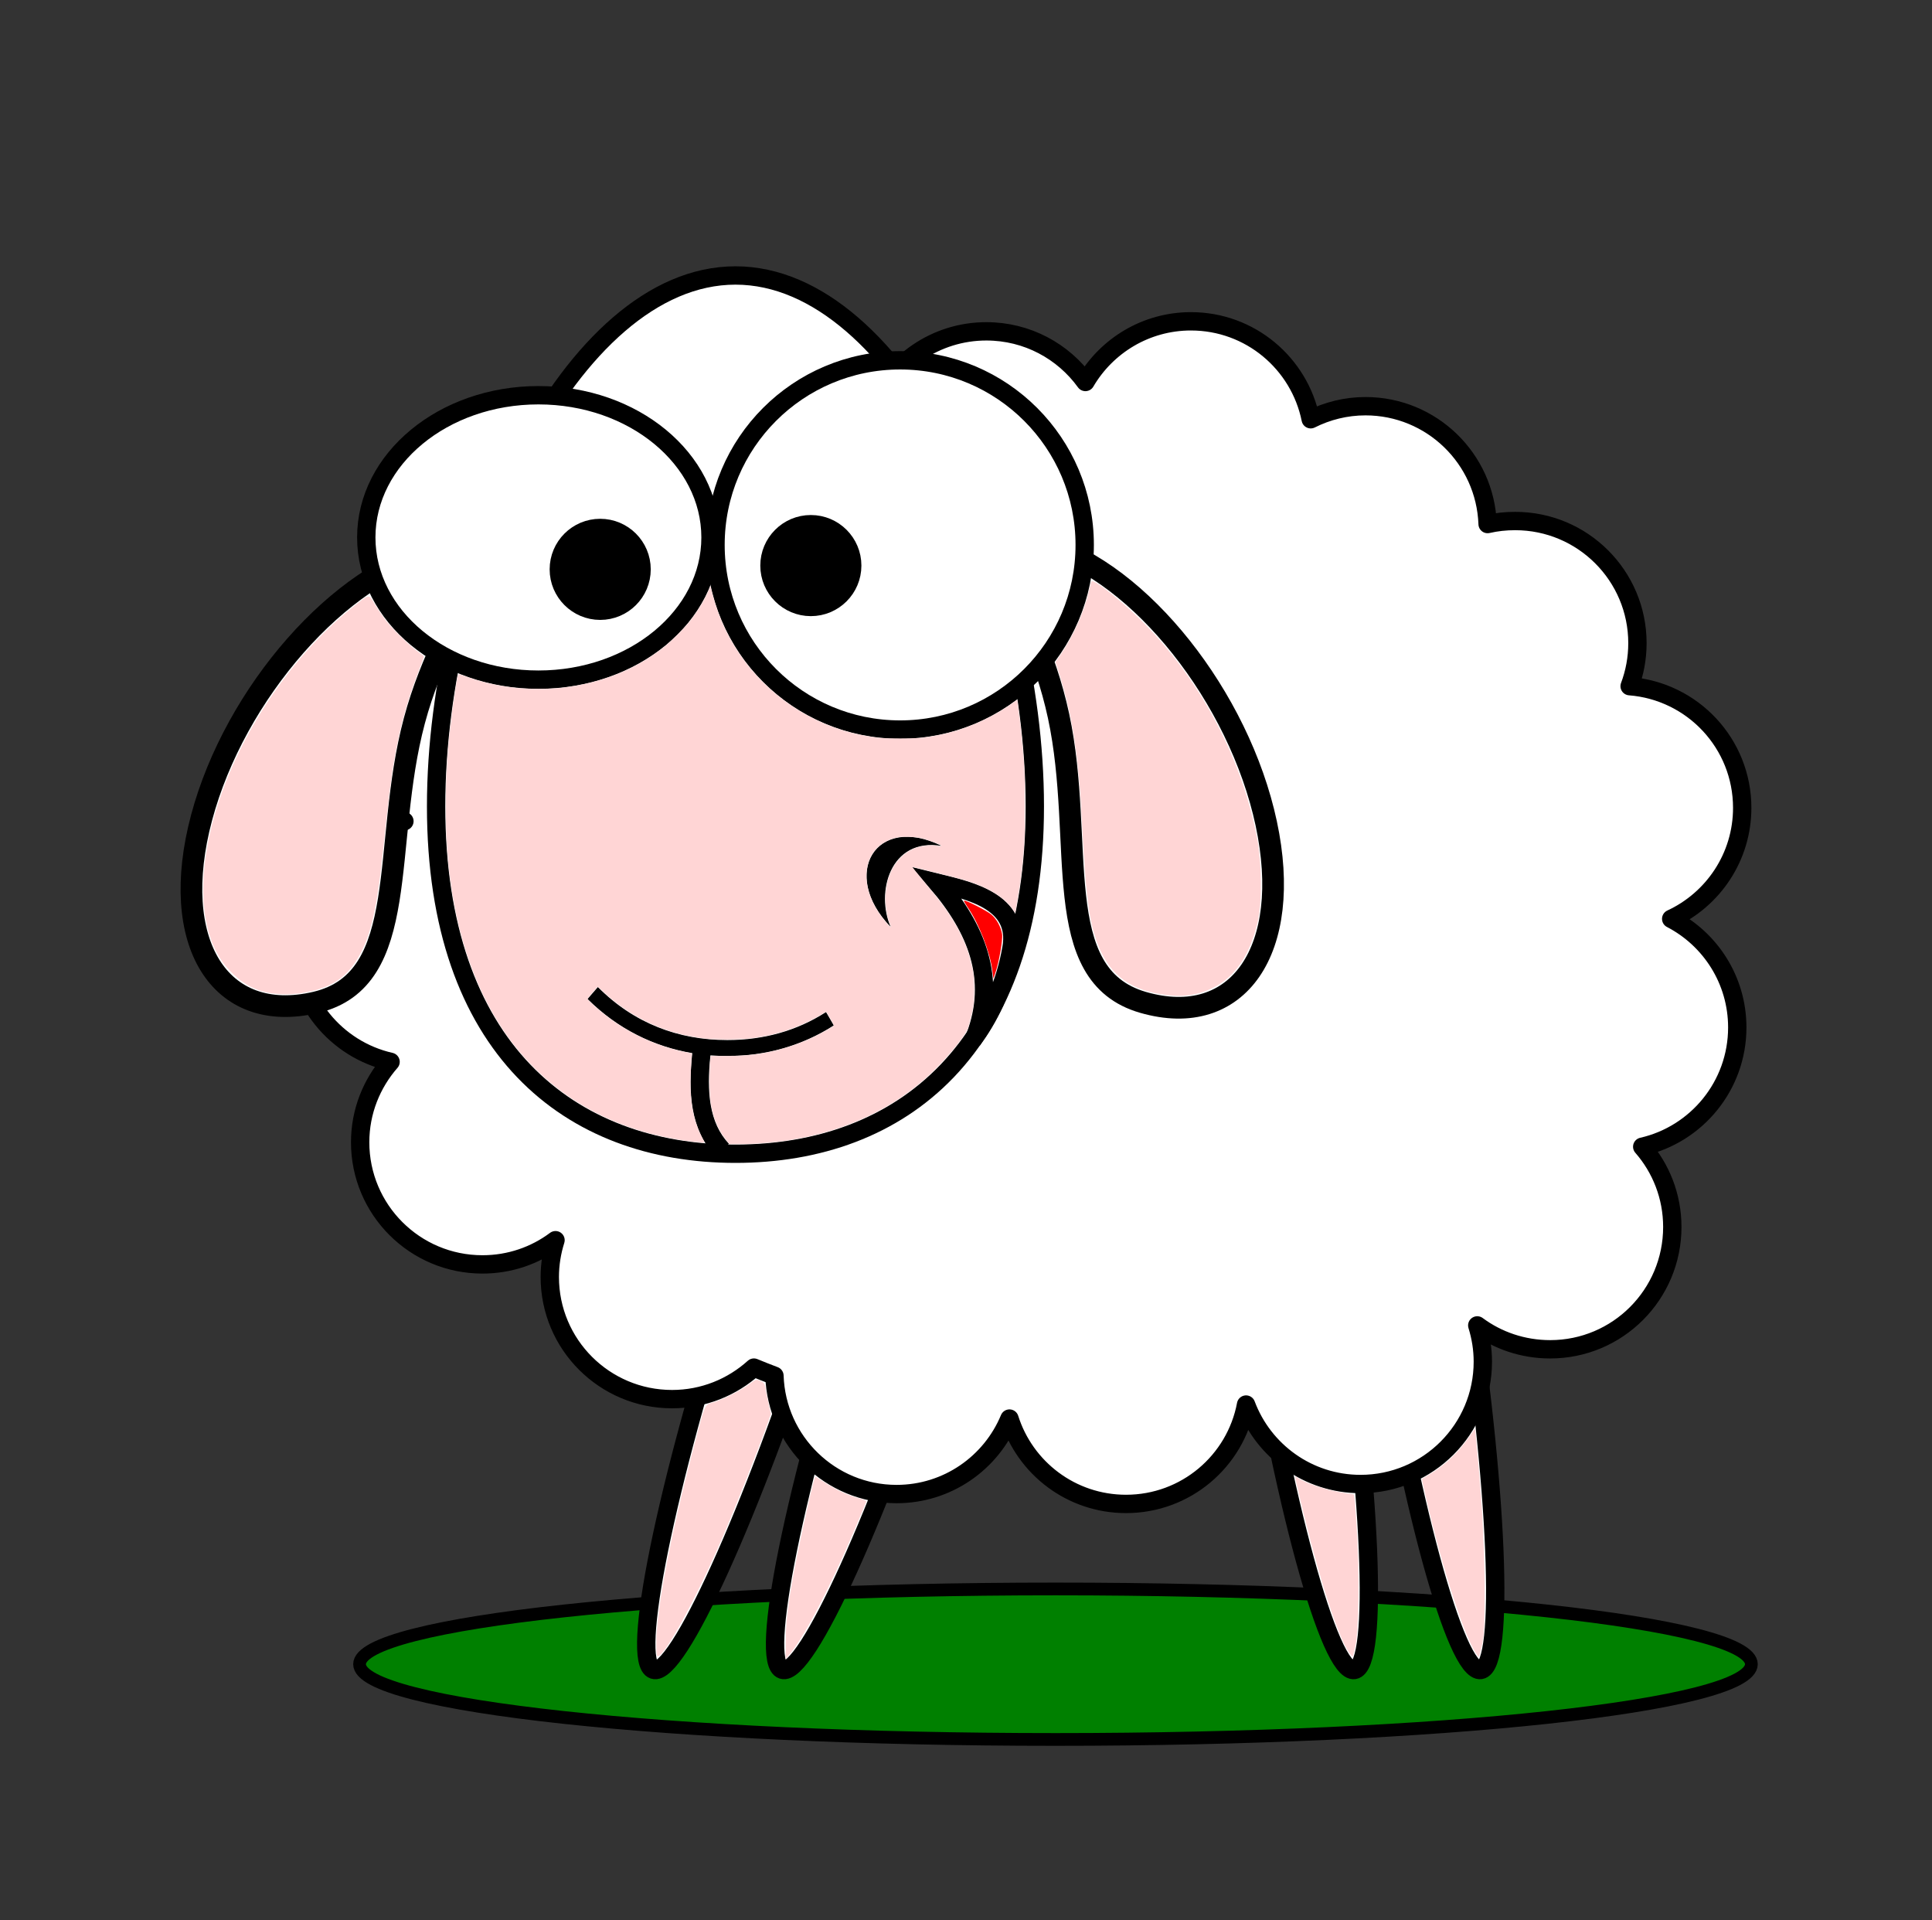 <?xml version="1.0" encoding="UTF-8" standalone="no"?>
<svg
   xmlns:dc="http://purl.org/dc/elements/1.1/"
   xmlns:cc="http://creativecommons.org/ns#"
   xmlns:rdf="http://www.w3.org/1999/02/22-rdf-syntax-ns#"
   xmlns:svg="http://www.w3.org/2000/svg"
   xmlns="http://www.w3.org/2000/svg"
   xmlns:sodipodi="http://sodipodi.sourceforge.net/DTD/sodipodi-0.dtd"
   xmlns:inkscape="http://www.inkscape.org/namespaces/inkscape"
   viewBox="0 0 379.184 376.763"
   id="svg2"
   version="1.1"
   inkscape:version="0.48.5 r10040"
   width="100%"
   height="100%"
   sodipodi:docname="pecora.svg">
  <rect x="0" y="0" width="379.184" height="376.763" fill="#333333" stroke="none"/>
  <defs
     id="defs42" />
  <sodipodi:namedview
     pagecolor="#ffffff"
     bordercolor="#666666"
     borderopacity="1"
     objecttolerance="10"
     gridtolerance="10"
     guidetolerance="10"
     inkscape:pageopacity="0"
     inkscape:pageshadow="2"
     inkscape:window-width="1920"
     inkscape:window-height="1016"
     id="namedview40"
     showgrid="false"
     inkscape:zoom="1.8311037"
     inkscape:cx="268.95452"
     inkscape:cy="198.53094"
     inkscape:window-x="0"
     inkscape:window-y="27"
     inkscape:window-maximized="1"
     inkscape:current-layer="svg2" />
  <path
     inkscape:connector-curvature="0"
     id="path6"
     d="m 343.736,326.564 c 0,8.155 -61.151,14.766 -136.584,14.766 -75.433,0 -136.584,-6.611 -136.584,-14.766 0,-8.155 61.151,-14.766 136.584,-14.766 75.433,0 136.584,6.611 136.584,14.766 z"
     style="stroke:#000000;stroke-opacity:1;fill:#008000;fill-opacity:1;stroke-width:2.5;stroke-miterlimit:4;stroke-dasharray:none" />
  <path
     style="fill:#ffffff;stroke:#000000;stroke-width:3.6;stroke-linecap:round;stroke-linejoin:round"
     inkscape:connector-curvature="0"
     id="path8"
     d="m 160.835,255.954 c -13.332,41.113 -27.914,73.218 -32.568,71.709 -4.654,-1.509 2.381,-36.062 15.713,-77.175 13.332,-41.113 27.914,-73.218 32.568,-71.709 4.654,1.509 -2.381,36.062 -15.713,77.175 z" />
  <path
     style="fill:#ffffff;stroke:#000000;stroke-width:3.6;stroke-linecap:round;stroke-linejoin:round"
     inkscape:connector-curvature="0"
     id="path10"
     d="m 186.117,255.954 c -13.332,41.113 -27.914,73.218 -32.568,71.709 -4.654,-1.509 2.381,-36.062 15.713,-77.175 13.332,-41.113 27.914,-73.218 32.568,-71.709 4.654,1.509 -2.381,36.062 -15.713,77.175 z" />
  <path
     style="fill:#ffffff;stroke:#000000;stroke-width:3.6;stroke-linecap:round;stroke-linejoin:round"
     inkscape:connector-curvature="0"
     id="path12"
     d="m 262.545,249.013 c 6.637,42.708 8.097,77.94 3.262,78.691 -4.835,0.751 -14.134,-33.262 -20.771,-75.97 -6.637,-42.708 -8.097,-77.94 -3.262,-78.691 4.835,-0.751 14.134,33.262 20.771,75.97 z" />
  <path
     style="fill:#ffffff;stroke:#000000;stroke-width:3.6;stroke-linecap:round;stroke-linejoin:round"
     inkscape:connector-curvature="0"
     id="path14"
     d="m 287.349,249.013 c 6.637,42.708 8.097,77.94 3.262,78.691 -4.835,0.751 -14.134,-33.262 -20.771,-75.97 -6.637,-42.708 -8.097,-77.94 -3.262,-78.691 4.835,-0.751 14.134,33.262 20.771,75.97 z" />
  <path
     style="fill:#ffffff;stroke:#000000;stroke-width:3.6;stroke-linecap:round;stroke-linejoin:round"
     inkscape:connector-curvature="0"
     id="path16"
     d="m 233.748,63.05 c -8.836,0 -16.556,4.794 -20.719,11.906 -4.358,-6.026 -11.433,-9.938 -19.438,-9.938 -9.937,0 -18.452,6.046 -22.094,14.656 -4.296,-6.474 -11.679,-10.75 -20.031,-10.75 -12.726,0 -23.104,9.914 -23.906,22.438 -3.376,-1.813 -7.243,-2.844 -11.344,-2.844 -13.249,0 -23.969,10.751 -23.969,24 0,1.862 0.192,3.666 0.594,5.406 -12.848,0.456 -23.125,11.009 -23.125,23.969 0,7.882 3.787,14.877 9.656,19.25 -12.035,1.288 -21.406,11.435 -21.406,23.812 0,11.426 7.991,20.991 18.688,23.406 -3.693,4.22 -5.969,9.733 -5.969,15.781 0,13.249 10.751,23.969 24,23.969 5.383,0 10.341,-1.757 14.344,-4.75 -0.72,2.281 -1.125,4.7 -1.125,7.219 0,13.249 10.751,23.969 24,23.969 6.182,0 11.809,-2.354 16.062,-6.188 1.33,0.551 2.672,1.085 4.031,1.594 0.419,12.883 10.985,23.219 23.969,23.219 9.996,0 18.551,-6.12 22.156,-14.812 3.066,9.717 12.144,16.75 22.875,16.75 11.724,0 21.47,-8.384 23.562,-19.5 3.406,9.103 12.177,15.594 22.469,15.594 13.249,0 24,-10.751 24,-24 0,-2.484 -0.393,-4.871 -1.094,-7.125 3.99,2.962 8.961,4.688 14.312,4.688 13.249,0 23.969,-10.751 23.969,-24 0,-6.035 -2.227,-11.534 -5.906,-15.75 10.681,-2.426 18.656,-11.991 18.656,-23.406 0,-9.274 -5.268,-17.32 -12.969,-21.312 8.223,-3.805 13.938,-12.125 13.938,-21.781 0,-12.612 -9.729,-22.91 -22.094,-23.875 0.986,-2.624 1.531,-5.469 1.531,-8.438 0,-13.249 -10.751,-23.969 -24,-23.969 -1.862,0 -3.666,0.192 -5.406,0.594 -0.456,-12.848 -11.009,-23.125 -23.969,-23.125 -3.866,0 -7.516,0.938 -10.75,2.562 -2.214,-10.962 -11.885,-19.219 -23.5,-19.219 z" />
  <g
     id="g18"
     transform="translate(-109.596,-288.731)">
    <path
       style="fill:#ffffff;stroke:#000000;stroke-width:4.255;stroke-linecap:round;stroke-linejoin:round"
       inkscape:connector-curvature="0"
       id="path20"
       d="m 358.113,450.312 c 5.31,24.786 -5.519,40.505 -24.189,35.11 -18.67,-5.395 -11.257,-31.396 -16.567,-56.182 -5.31,-24.786 -21.333,-38.971 -2.664,-33.576 18.67,5.395 38.11,29.862 43.42,54.648 z" />
    <path
       style="fill:#ffffff;stroke:#000000;stroke-width:4.255;stroke-linecap:round;stroke-linejoin:round"
       inkscape:connector-curvature="0"
       id="path22"
       d="m 149.167,449.149 c -6.543,24.49 3.488,40.731 22.404,36.276 18.916,-4.455 12.812,-30.794 19.355,-55.283 6.543,-24.49 23.255,-37.856 4.339,-33.401 -18.916,4.455 -39.555,27.919 -46.098,52.409 z" />
    <path
       style="fill:#ffffff;stroke:#000000;stroke-width:3.6;stroke-linecap:round;stroke-linejoin:round"
       inkscape:connector-curvature="0"
       id="path24"
       d="m 312.694,446.955 c 0,47.59 -26.304,68.169 -58.752,68.169 -32.448,0 -58.752,-20.579 -58.752,-68.169 0,-47.59 26.304,-104.169 58.752,-104.169 32.448,0 58.752,56.579 58.752,104.169 z" />
    <path
       style="fill:#ffffff;stroke:#000000;stroke-width:3.6;stroke-linecap:round;stroke-linejoin:round"
       inkscape:connector-curvature="0"
       id="path26"
       transform="translate(154.065,-319.858)"
       d="m 94.982,714.051 c 0,15.413 -15.125,27.907 -33.782,27.907 -18.657,0 -33.782,-12.494 -33.782,-27.907 0,-15.413 15.125,-27.907 33.782,-27.907 18.657,0 33.782,12.494 33.782,27.907 z" />
    <path
       style="fill:#ffffff;stroke:#000000;stroke-width:3.6;stroke-linecap:round;stroke-linejoin:round"
       inkscape:connector-curvature="0"
       id="path28"
       transform="translate(142.315,-313.004)"
       d="m 180.171,708.666 c 0,20.009 -16.221,36.23 -36.23,36.23 -20.009,0 -36.23,-16.221 -36.23,-36.23 0,-20.009 16.221,-36.23 36.23,-36.23 20.009,0 36.23,16.221 36.23,36.23 z" />
    <path
       inkscape:connector-curvature="0"
       id="path30"
       d="m 226.936,482.415 c 7.07,7.123 15.818,10.406 25.406,10.406 7.022,0 13.593,-1.764 19.375,-5.5 l 1.531,2.625 c -6.277,4.02 -13.402,6 -20.906,6 -1.111,0 -2.218,-0.039 -3.312,-0.125 -0.753,7.104 -0.277,13.206 3.625,17.344 l -2.625,2.469 c -5.004,-5.307 -5.382,-12.673 -4.562,-20.25 -7.621,-1.288 -14.673,-4.788 -20.562,-10.625 0.676,-0.788 1.358,-1.563 2.031,-2.344 z" />
    <path
       style="stroke:#000000;stroke-width:3.6;stroke-linecap:round;stroke-linejoin:round"
       inkscape:connector-curvature="0"
       id="path32"
       d="m 235.514,400.453 c 0,4.485 -3.636,8.121 -8.121,8.121 -4.485,0 -8.121,-3.636 -8.121,-8.121 0,-4.485 3.636,-8.121 8.121,-8.121 4.485,0 8.121,3.636 8.121,8.121 z" />
    <path
       style="stroke:#000000;stroke-width:3.6;stroke-linecap:round;stroke-linejoin:round"
       inkscape:connector-curvature="0"
       id="path34"
       d="m 276.858,399.714 c 0,4.485 -3.636,8.121 -8.121,8.121 -4.485,0 -8.121,-3.636 -8.121,-8.121 0,-4.485 3.636,-8.121 8.121,-8.121 4.485,0 8.121,3.636 8.121,8.121 z" />
  </g>
  <path
     style="fill:#ffffff;stroke:#000000;stroke-width:3.6"
     inkscape:connector-curvature="0"
     id="path36"
     d="m 191.386,203.376 c 4.295,-11.326 0.262,-21.183 -7.434,-30.159 6.338,1.553 16.178,3.668 14.563,12.829 -1.131,6.661 -3.929,12.893 -7.128,17.33 z" />
  <path
     inkscape:connector-curvature="0"
     id="path38"
     d="m 184.806,165.989 c -10.165,-1.666 -12.959,9.21 -10.004,15.892 -10.013,-10.346 -2.893,-22.27 10.004,-15.892 z" />
  <path
     style="fill:#ffd5d5;fill-opacity:1;fill-rule:nonzero;stroke:none"
     d="m 142.572,223.773 c -1.648,-2.072 -2.585,-4.287 -3.074,-7.261 -0.33,-2.009 -0.369,-5.699 -0.091,-8.64 l 0.064,-0.676 3.102,-0.003 c 3.231,-0.003 4.72,-0.114 7.205,-0.539 3.658,-0.625 7.672,-1.979 10.957,-3.697 1.269,-0.663 2.82,-1.576 2.901,-1.708 0.052,-0.084 -1.407,-2.69 -1.508,-2.693 -0.03,-9.9e-4 -0.53,0.285 -1.11,0.635 -3.355,2.024 -7.644,3.595 -11.684,4.281 -2.168,0.368 -3.943,0.509 -6.556,0.519 -2.546,0.01 -3.799,-0.077 -6.034,-0.421 -7.043,-1.082 -13.478,-4.274 -18.659,-9.256 -0.64,-0.616 -0.769,-0.701 -0.876,-0.582 -0.723,0.798 -1.897,2.207 -1.897,2.277 0,0.199 2.028,2.03 3.62,3.269 4.509,3.51 9.933,6.007 15.527,7.147 l 1.335,0.272 -0.043,0.586 c -0.024,0.322 -0.101,1.664 -0.171,2.982 -0.287,5.379 0.384,9.357 2.167,12.857 0.271,0.531 0.509,1.004 0.53,1.052 0.051,0.118 -1.296,0.004 -3.415,-0.288 -13.049,-1.797 -23.961,-7.406 -32.009,-16.453 -7.682,-8.635 -12.649,-20.625 -14.519,-35.044 -0.601,-4.632 -0.848,-8.791 -0.846,-14.24 0.002,-5.6 0.249,-9.942 0.892,-15.64 0.434,-3.851 1.368,-10.017 1.547,-10.219 0.04,-0.045 0.501,0.078 1.024,0.274 3.254,1.221 6.607,2.006 10.383,2.433 2.066,0.233 6.703,0.231 8.718,-0.005 8.044,-0.94 14.706,-3.599 20.418,-8.149 1.204,-0.959 3.931,-3.691 4.84,-4.849 1.656,-2.11 3.09,-4.485 3.902,-6.466 l 0.217,-0.529 0.106,0.432 c 0.578,2.358 1.294,4.554 2.105,6.457 4.961,11.635 15.531,20.127 27.936,22.443 2.749,0.513 3.675,0.589 7.137,0.585 3.365,-0.004 4.056,-0.058 6.758,-0.533 5.259,-0.925 10.603,-3.153 15.049,-6.274 0.605,-0.424 1.109,-0.759 1.12,-0.744 0.039,0.051 0.532,3.793 0.721,5.482 0.248,2.21 0.55,5.815 0.7,8.351 0.159,2.69 0.158,11.422 -0.002,13.805 -0.347,5.172 -0.699,7.977 -1.725,13.733 -0.031,0.173 -0.083,0.312 -0.116,0.31 -0.033,-0.002 -0.179,-0.191 -0.324,-0.421 -0.37,-0.584 -1.243,-1.544 -1.943,-2.136 -1.862,-1.573 -4.622,-2.918 -7.929,-3.864 -1.535,-0.439 -9.931,-2.547 -9.976,-2.504 -0.018,0.017 1.109,1.413 2.503,3.104 2.781,3.371 3.748,4.631 4.84,6.307 2.055,3.155 3.338,5.954 4.125,9 0.584,2.26 0.722,3.362 0.716,5.723 -0.004,1.62 -0.048,2.277 -0.216,3.27 -0.236,1.395 -0.66,3.139 -1.017,4.184 -0.607,1.778 -4.908,6.872 -8.415,9.968 -7.75,6.842 -17.834,11.111 -29.318,12.411 -2.195,0.249 -5.256,0.43 -7.217,0.427 l -1.883,-0.003 -0.592,-0.744 -3e-5,3e-5 z m 32.059,-42.506 c -0.671,-1.693 -0.997,-4.094 -0.821,-6.036 0.263,-2.894 1.23,-5.193 2.902,-6.898 1.821,-1.857 4.269,-2.687 7.083,-2.4 0.524,0.053 0.974,0.076 1,0.05 0.147,-0.147 -2.722,-1.218 -4.076,-1.522 -1.099,-0.246 -3.338,-0.343 -4.261,-0.185 -3.976,0.682 -6.389,3.541 -6.403,7.585 -0.009,2.667 1.036,5.439 3.075,8.155 0.565,0.753 1.654,1.963 1.713,1.904 0.019,-0.019 -0.076,-0.313 -0.211,-0.654 l 0,0 z"
     id="path3802"
     inkscape:connector-curvature="0" />
  <path
     style="fill:#ffd5d5;fill-opacity:1;fill-rule:nonzero;stroke:none"
     d="m 226.7,194.88 c -6.397,-1.347 -9.992,-4.896 -12.008,-11.855 -1.128,-3.894 -1.689,-9.062 -2.341,-21.586 -0.695,-13.344 -1.869,-20.982 -4.512,-29.349 l -0.685,-2.17 1.091,-1.598 c 2.428,-3.557 4.61,-8.488 5.464,-12.348 0.183,-0.826 0.382,-1.661 0.444,-1.856 0.26,-0.826 6.588,4.226 10.91,8.711 11.1,11.517 18.941,26.709 21.758,42.159 0.799,4.383 0.864,11.975 0.131,15.393 -1.467,6.843 -4.483,11.374 -8.996,13.516 -3.481,1.652 -6.729,1.935 -11.255,0.982 l 0,0 z"
     id="path3804"
     inkscape:connector-curvature="0" />
  <path
     style="fill:#ffd5d5;fill-opacity:1;fill-rule:nonzero;stroke:none"
     d="m 52.942,194.856 c -3.057,-0.508 -5.624,-1.978 -8.066,-4.615 -5.937,-6.413 -6.624,-18.918 -1.828,-33.267 4.828,-14.443 14.791,-28.809 26.313,-37.943 3.213,-2.547 2.983,-2.518 4.177,-0.531 0.564,0.938 1.54,2.382 2.169,3.208 1.312,1.723 4.971,5.273 6.473,6.28 0.56,0.375 1.019,0.763 1.02,0.86 0.001,0.098 -0.536,1.572 -1.193,3.277 -2.112,5.48 -3.557,10.817 -4.652,17.181 -0.622,3.616 -0.946,6.256 -2.228,18.139 -1.304,12.092 -2.583,17.134 -5.432,21.419 -2.159,3.248 -5.02,4.982 -9.676,5.865 -2.458,0.466 -4.784,0.508 -7.079,0.126 l 0,0 z"
     id="path3806"
     inkscape:connector-curvature="0" />
  <path
     style="fill:#ffd5d5;fill-opacity:1;fill-rule:nonzero;stroke:none"
     d="m 128.982,324.954 c -0.099,-0.099 -0.18,-1.174 -0.18,-2.389 0,-6.557 2.683,-20.724 7.191,-37.976 2.485,-9.51 2.204,-8.85 4.004,-9.409 2.059,-0.639 5.428,-2.347 7.044,-3.57 1.266,-0.958 1.387,-0.995 2.184,-0.66 0.675,0.284 0.877,0.564 1.01,1.399 0.092,0.574 0.368,1.958 0.615,3.074 l 0.448,2.031 -0.771,2.202 c -1.403,4.007 -6.064,15.801 -8.485,21.47 -5.385,12.608 -12.075,24.813 -13.061,23.828 z"
     id="path3808"
     inkscape:connector-curvature="0" />
  <path
     style="fill:#ffd5d5;fill-opacity:1;fill-rule:nonzero;stroke:none"
     d="m 154.198,322.254 c -0.001,-3.547 0.39,-6.98 1.51,-13.226 0.751,-4.192 3.135,-15.2 3.85,-17.782 l 0.425,-1.535 2.321,1.457 c 2.278,1.43 4.196,2.283 6.547,2.912 0.651,0.174 1.183,0.403 1.183,0.509 0,0.106 -1.175,2.937 -2.611,6.292 -4.787,11.183 -9.695,20.528 -12.526,23.848 l -0.698,0.819 -0.001,-3.294 0,0 z"
     id="path3810"
     inkscape:connector-curvature="0" />
  <path
     style="fill:#ffd5d5;fill-opacity:1;fill-rule:nonzero;stroke:none"
     d="m 264.807,324.348 c -2.046,-2.874 -5.504,-13.346 -8.711,-26.379 -0.887,-3.604 -1.685,-6.943 -1.774,-7.419 l -0.162,-0.865 1.149,0.662 c 1.634,0.941 5.691,2.198 8.23,2.551 1.191,0.165 2.202,0.337 2.246,0.381 0.044,0.044 0.281,3.268 0.526,7.164 0.526,8.365 0.391,19.203 -0.28,22.482 -0.227,1.11 -0.464,2.07 -0.526,2.132 -0.062,0.062 -0.376,-0.257 -0.698,-0.709 l 0,0 z"
     id="path3812"
     inkscape:connector-curvature="0" />
  <path
     style="fill:#ffd5d5;fill-opacity:1;fill-rule:nonzero;stroke:none"
     d="m 289.158,323.545 c -2.515,-4.574 -6.766,-18.313 -9.58,-30.962 l -0.53,-2.382 1.266,-0.735 c 3.095,-1.797 5.746,-4.267 7.968,-7.425 l 1.216,-1.728 0.466,4.868 c 0.947,9.888 1.384,18.096 1.41,26.44 0.022,7.186 -0.05,8.846 -0.475,10.991 -0.276,1.389 -0.583,2.526 -0.683,2.526 -0.1,0 -0.576,-0.717 -1.057,-1.593 l 0,0 z"
     id="path3814"
     inkscape:connector-curvature="0" />
  <path
     style="fill:#ff0000;fill-opacity:1;fill-rule:nonzero;stroke:none"
     d="m 194.765,190.437 c -0.449,-3.59 -2.623,-9.181 -4.799,-12.343 -0.479,-0.696 -0.826,-1.31 -0.772,-1.364 0.197,-0.197 4.483,1.979 5.359,2.72 1.06,0.898 1.888,2.413 2.119,3.877 0.169,1.071 -0.612,5.531 -1.331,7.607 l -0.377,1.088 -0.198,-1.585 z"
     id="path3816"
     inkscape:connector-curvature="0" />
</svg>
